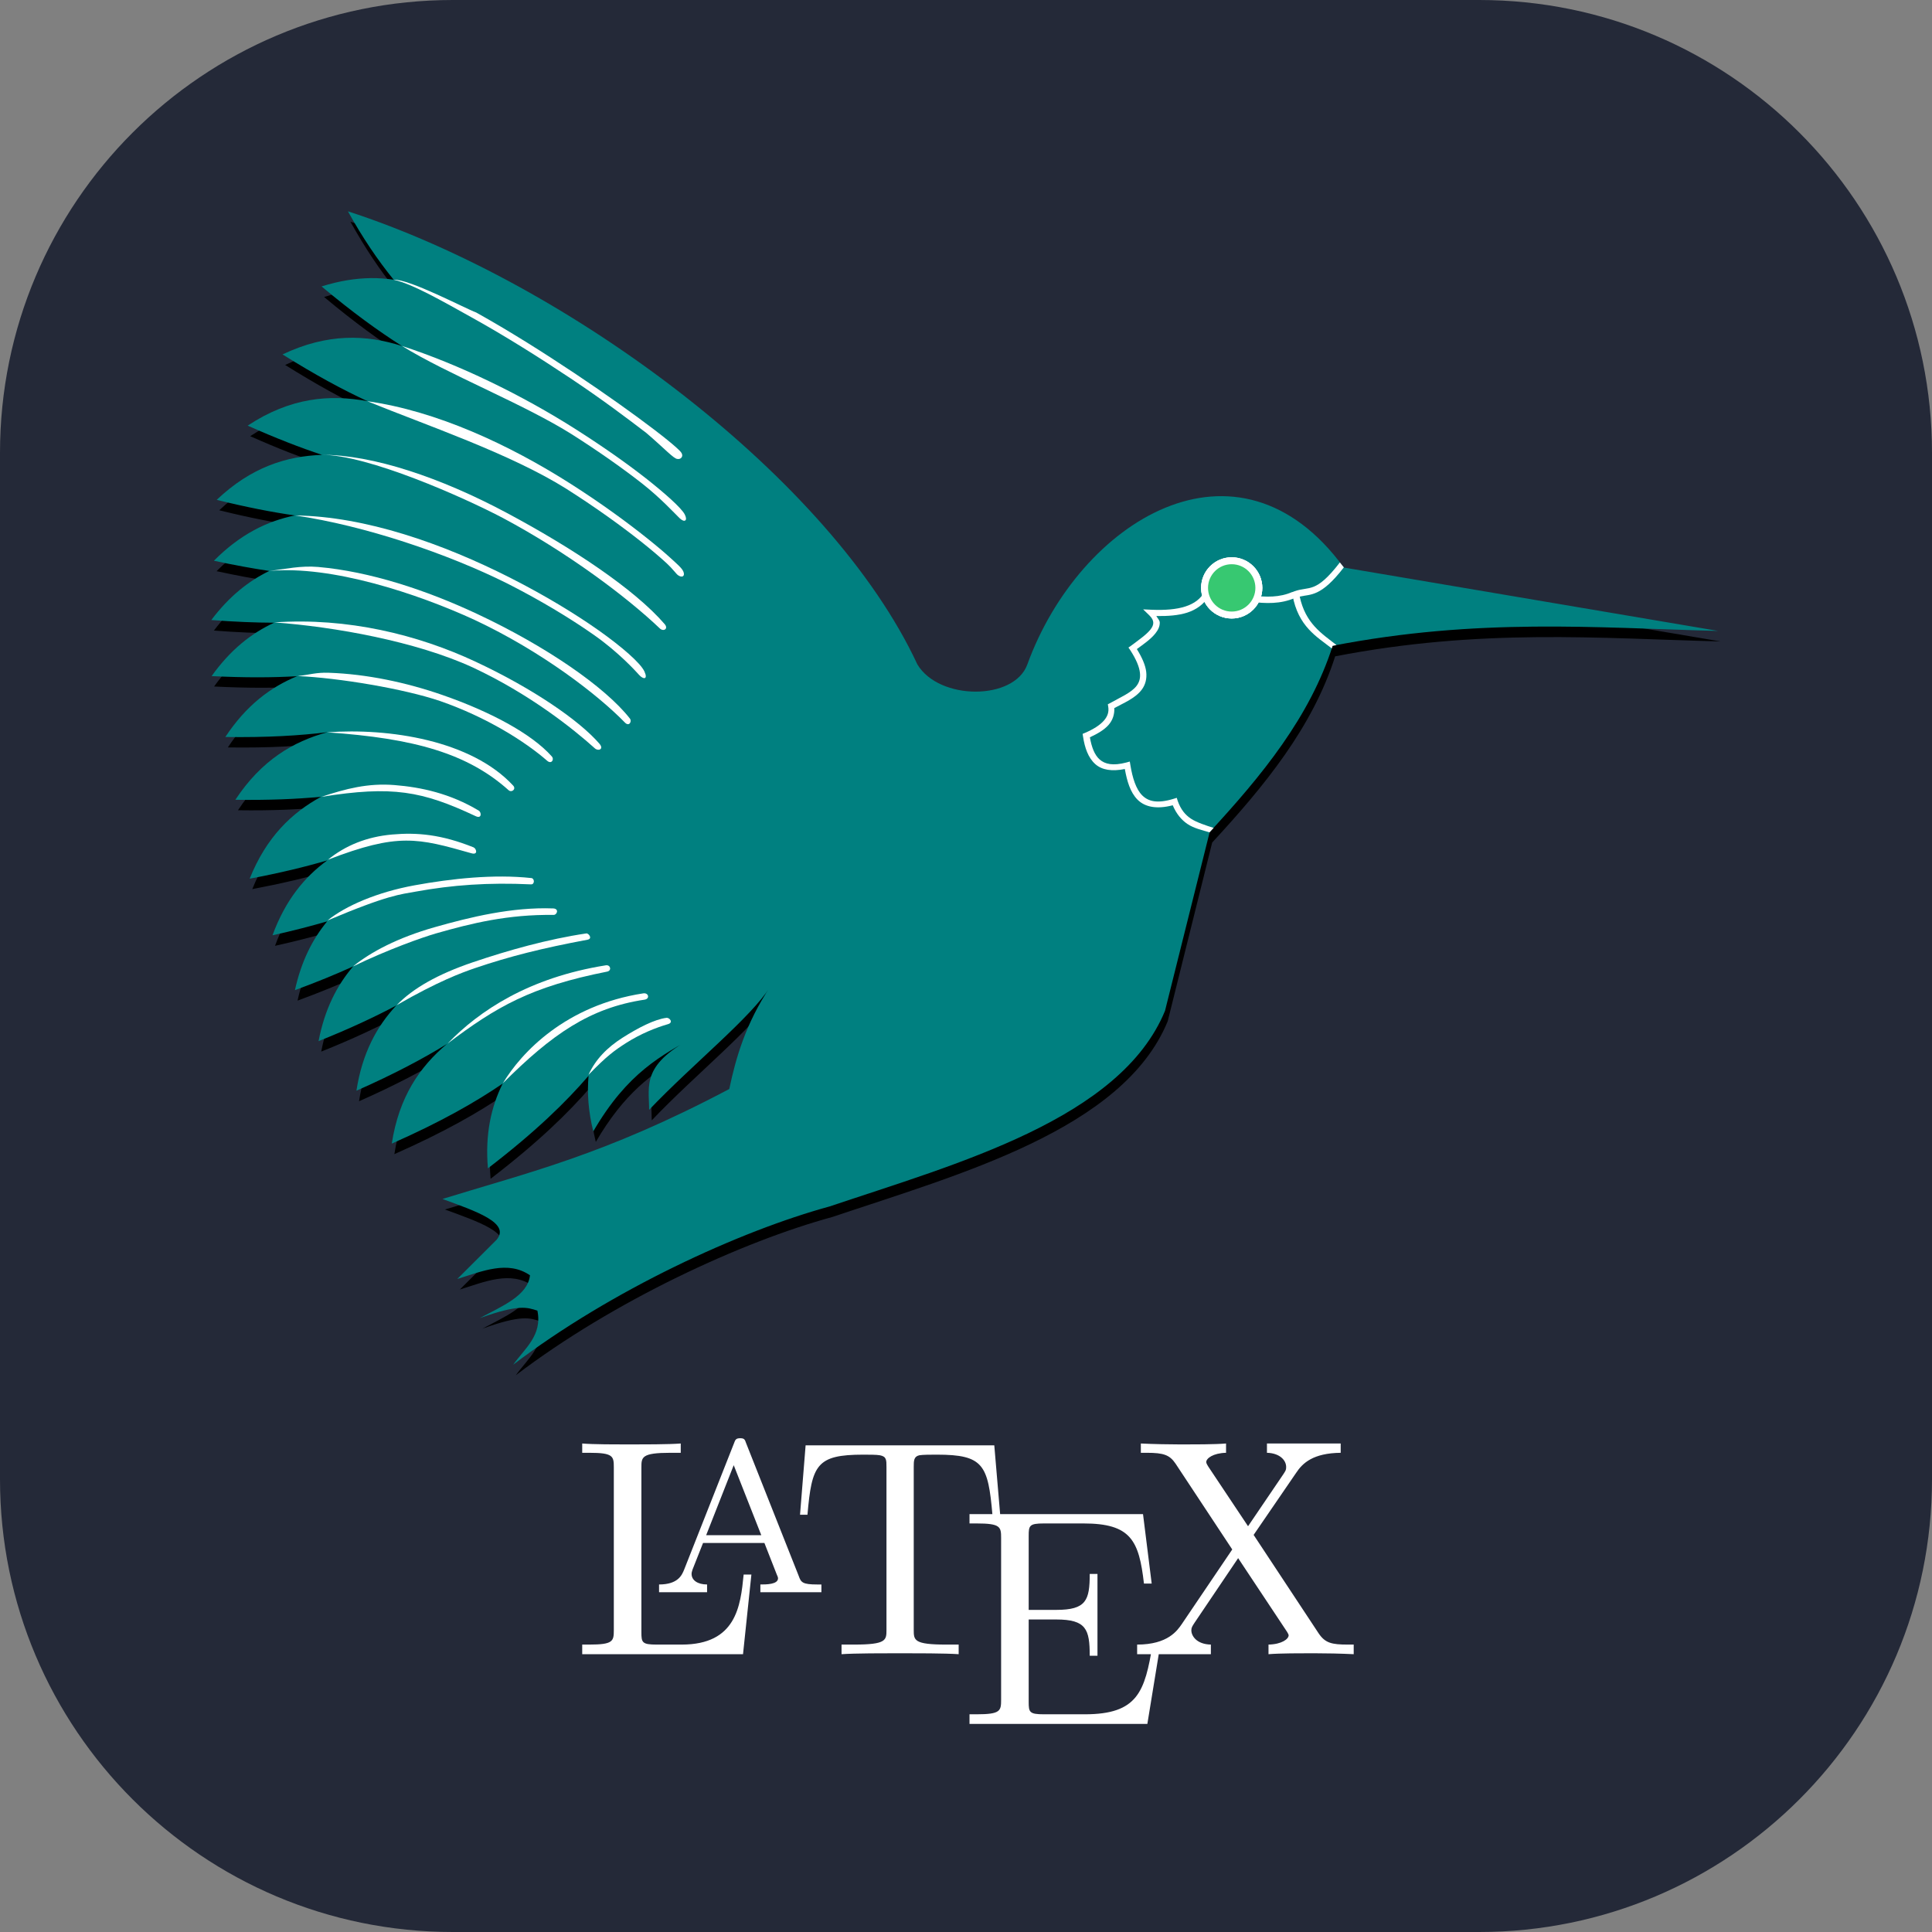 <svg width="256" height="256" viewBox="0 0 256 256" fill="none" xmlns="http://www.w3.org/2000/svg">
<rect x="0" y="0" width="256" height="256" fill="#808080" stroke="none"/>
<g clip-path="url(#clip0_10_388)">
<path d="M196 0H60C26.863 0 0 26.863 0 60V196C0 229.137 26.863 256 60 256H196C229.137 256 256 229.137 256 196V60C256 26.863 229.137 0 196 0Z" fill="#242938"/>
<path d="M166.112 203.383L171.737 195.172C172.599 193.858 173.995 192.544 177.649 192.503V191.271H167.878V192.503C169.52 192.544 170.423 193.447 170.423 194.392C170.423 194.802 170.341 194.884 170.054 195.336L165.373 202.233L160.118 194.351C160.036 194.227 159.831 193.899 159.831 193.735C159.831 193.242 160.734 192.544 162.458 192.503V191.271C161.063 191.395 158.066 191.395 156.506 191.395C155.233 191.395 152.687 191.354 151.168 191.271V192.503H151.948C154.206 192.503 154.986 192.79 155.767 193.94L163.279 205.312L156.588 215.206C156.013 216.027 154.781 217.916 150.676 217.916V219.189H160.447V217.916C158.558 217.875 157.86 216.766 157.86 216.027C157.86 215.658 157.983 215.494 158.271 215.042L164.06 206.462L170.546 216.233C170.628 216.397 170.751 216.561 170.751 216.684C170.751 217.177 169.848 217.875 168.083 217.916V219.189C169.52 219.065 172.517 219.065 174.036 219.065C175.76 219.065 177.649 219.106 179.373 219.189V217.916H178.593C176.458 217.916 175.596 217.711 174.734 216.438L166.112 203.383ZM153.755 217.875H152.728C151.702 224.156 150.758 227.153 143.737 227.153H138.318C136.389 227.153 136.307 226.866 136.307 225.511V214.59H139.96C143.943 214.59 144.394 215.904 144.394 219.394H145.421V208.555H144.394C144.394 212.045 143.943 213.318 139.96 213.318H136.307V203.506C136.307 202.151 136.389 201.864 138.318 201.864H143.573C149.855 201.864 150.922 204.122 151.579 209.828H152.605L151.456 200.632H128.465V201.864H129.409C132.571 201.864 132.653 202.315 132.653 203.793V225.224C132.653 226.702 132.571 227.153 129.409 227.153H128.465V228.426H152.031L153.755 217.875ZM131.749 191.518H106.747L106.008 200.714H106.993C107.568 194.104 108.184 192.749 114.383 192.749C115.122 192.749 116.19 192.749 116.6 192.832C117.462 192.996 117.462 193.447 117.462 194.392V215.945C117.462 217.341 117.462 217.916 113.152 217.916H111.509V219.189C113.193 219.065 117.339 219.065 119.228 219.065C121.116 219.065 125.345 219.065 127.028 219.189V217.916H125.386C121.075 217.916 121.075 217.341 121.075 215.945V194.392C121.075 193.57 121.075 192.996 121.814 192.831C122.266 192.749 123.374 192.749 124.154 192.749C130.313 192.749 130.928 194.104 131.503 200.714H132.53L131.749 191.518ZM98.865 191.23C98.7 190.738 98.618 190.573 98.085 190.573C97.551 190.573 97.428 190.738 97.264 191.23L90.654 207.981C90.366 208.679 89.874 209.951 87.328 209.951V210.978H93.692V209.951C92.419 209.951 91.639 209.377 91.639 208.555C91.639 208.35 91.68 208.268 91.762 207.981L93.158 204.45H101.287L102.929 208.638C103.011 208.802 103.093 209.007 103.093 209.13C103.093 209.951 101.533 209.951 100.753 209.951V210.978H108.841V209.951H108.266C106.337 209.951 106.131 209.664 105.844 208.843L98.865 191.23ZM97.222 194.145L100.876 203.424H93.569L97.222 194.145ZM99.563 208.638H98.536C98.126 212.825 97.551 217.916 90.325 217.916H87C85.07 217.916 84.988 217.629 84.988 216.274V194.474C84.988 193.078 84.988 192.503 88.847 192.503H90.202V191.271C88.724 191.395 85.029 191.395 83.346 191.395C81.745 191.395 78.543 191.395 77.147 191.271V192.503H78.091C81.252 192.503 81.334 192.955 81.334 194.433V215.986C81.334 217.464 81.252 217.916 78.091 217.916H77.147V219.189H98.454L99.563 208.638Z" fill="white"/>
<path d="M46.435 29.382C48.362 32.853 50.366 35.842 52.457 38.415L52.482 38.44C52.489 38.449 52.5 38.456 52.507 38.465C51.544 38.325 50.552 38.227 49.522 38.237C47.486 38.259 45.3 38.609 42.943 39.351C46.992 42.741 50.439 45.219 53.468 47.144C53.395 47.119 53.315 47.092 53.241 47.068L53.468 47.194C48.774 45.725 43.71 45.545 37.782 48.358C42.039 51.022 45.611 52.966 48.763 54.431C48.671 54.417 48.577 54.393 48.485 54.38L48.713 54.507C43.8 53.661 38.702 54.136 33.152 57.796C36.771 59.408 39.915 60.626 42.716 61.566H42.741L42.918 61.667C38.234 61.849 33.592 63.307 29.053 67.613C33.018 68.596 36.413 69.253 39.401 69.688C39.318 69.704 39.232 69.72 39.148 69.738C39.032 69.736 38.91 69.74 38.794 69.738L38.921 69.789C35.429 70.582 32.024 72.332 28.699 75.684C31.393 76.266 33.817 76.718 36.037 77.05C33.304 78.371 30.709 80.418 28.345 83.553C31.45 83.794 34.2 83.897 36.669 83.907C33.681 85.29 30.866 87.46 28.37 90.966C32.804 91.188 36.511 91.178 39.705 90.992C39.645 91.016 39.588 91.043 39.528 91.068C39.334 91.085 39.139 91.097 38.946 91.118L39.224 91.219C35.903 92.677 32.829 95.04 30.192 99.037C35.702 99.118 40.067 98.858 43.728 98.405C43.616 98.435 43.51 98.474 43.399 98.506C43.258 98.514 43.108 98.521 42.969 98.531L43.146 98.582C38.829 99.868 34.842 102.345 31.533 107.362C35.984 107.427 39.701 107.258 42.893 106.957C42.824 106.995 42.76 107.045 42.691 107.083C38.877 109.211 35.598 112.407 33.43 117.812C37.345 117.07 40.627 116.288 43.475 115.459C43.428 115.496 43.37 115.522 43.323 115.56L43.5 115.535C40.568 117.723 38.103 120.788 36.441 125.326C39.136 124.731 41.544 124.104 43.703 123.479C41.765 125.821 40.269 128.745 39.427 132.588C42.354 131.51 44.892 130.473 47.144 129.45C47.117 129.482 47.095 129.519 47.068 129.552C47.022 129.588 46.961 129.616 46.916 129.653L46.992 129.627C44.927 132.102 43.351 135.215 42.564 139.343C46.685 137.696 50.037 136.114 52.862 134.612C52.782 134.689 52.684 134.762 52.609 134.84L52.685 134.814C50.186 137.555 48.321 141.075 47.574 145.922C52.438 143.774 56.186 141.778 59.263 139.9C59.23 139.933 59.194 139.968 59.162 140.001L59.364 139.9C55.87 142.892 53.19 146.863 52.255 152.93C58.81 150.036 63.395 147.415 66.955 144.985C65.426 148.077 64.618 151.679 65.007 156.194C71.343 151.333 75.354 147.414 78.341 143.948C78.336 143.998 78.345 144.05 78.341 144.1C78.159 146.297 78.296 148.678 78.948 151.311C82.704 144.857 86.461 142.182 90.283 139.976C85.503 143.074 86.361 145.585 86.361 148.452C92.045 142.466 99.952 136.109 102.377 132.133C99.135 137.001 97.841 141.624 96.988 145.694C80.402 154.466 70.28 156.762 58.959 160.267C63.351 161.878 68.065 163.443 66.12 165.682L60.933 170.869C64.249 169.838 67.637 168.351 70.573 170.363C70.285 173.083 66.854 174.47 63.919 176.056C69.086 174.194 70.201 174.632 71.56 175.069C72.238 178.328 69.881 180.076 68.346 182.229C81.362 172.332 98.336 164.519 110.297 161.254C127.12 155.589 148.827 149.683 154.727 135.32L160.622 111.637C167.538 104.152 173.899 96.403 176.916 86.968C196.175 83.242 211.755 84.578 228 84.995C226.519 84.748 178.408 76.595 178.408 76.595C164.345 57.353 143.365 70.439 136.458 89.448C134.715 94.246 124.767 94.235 121.885 89.423C110.489 64.888 75.885 38.942 46.435 29.382Z" fill="black"/>
<path d="M46.1 28C48.04 31.496 50.058 34.479 52.164 37.064C51.201 36.923 50.209 36.84 49.178 36.851C47.143 36.873 44.967 37.211 42.61 37.953C46.723 41.397 50.2 43.911 53.266 45.849C48.529 44.335 43.427 44.12 37.435 46.963C41.812 49.702 45.486 51.682 48.702 53.16C43.689 52.236 38.49 52.657 32.817 56.398C36.563 58.068 39.802 59.321 42.677 60.273C37.958 60.438 33.288 61.895 28.717 66.231C32.682 67.215 36.079 67.867 39.067 68.302C35.41 69.041 31.822 70.795 28.345 74.3C31.039 74.882 33.464 75.321 35.683 75.653C32.951 76.974 30.364 79.021 28 82.156C31.104 82.397 33.851 82.504 36.32 82.514C33.333 83.896 30.536 86.081 28.04 89.587C32.474 89.809 36.178 89.787 39.373 89.6C35.861 91.036 32.625 93.461 29.858 97.655C35.368 97.736 39.733 97.471 43.393 97.018C38.85 98.252 34.645 100.732 31.185 105.976C35.636 106.04 39.352 105.879 42.544 105.577C38.641 107.704 35.289 110.93 33.082 116.433C37.1 115.672 40.467 114.857 43.367 114.004C40.346 116.202 37.808 119.289 36.108 123.93C38.803 123.335 41.195 122.711 43.353 122.086C41.416 124.428 39.923 127.36 39.08 131.202C42.007 130.125 44.539 129.08 46.79 128.057C44.651 130.56 43.018 133.729 42.212 137.957C46.333 136.309 49.685 134.735 52.51 133.233C49.92 136.001 47.993 139.563 47.228 144.526C52.245 142.311 56.095 140.259 59.224 138.329C55.63 141.341 52.866 145.347 51.913 151.533C58.468 148.639 63.043 146.014 66.603 143.584C65.074 146.676 64.264 150.296 64.652 154.81C70.988 149.949 75.001 146.014 77.988 142.549C77.787 144.787 77.945 147.221 78.612 149.914C83.16 142.099 87.68 139.817 92.358 137.209C84.907 140.96 86.012 143.784 86.012 147.061C91.696 141.075 99.622 134.728 102.047 130.752C98.806 135.62 97.486 140.23 96.633 144.3C80.047 153.071 69.949 155.364 58.627 158.87C63.019 160.481 67.725 162.058 65.78 164.298L60.591 169.473C63.908 168.442 67.289 166.971 70.225 168.982C69.937 171.702 66.499 173.076 63.564 174.662C68.731 172.8 69.849 173.23 71.207 173.666C71.886 176.926 69.53 178.679 67.996 180.832C81.012 170.936 97.996 163.117 109.956 159.852C126.78 154.186 148.472 148.298 154.371 133.936L160.29 110.248C167.206 102.763 173.568 95.001 176.586 85.566C195.844 81.84 211.417 83.186 227.663 83.602C226.182 83.356 178.059 75.202 178.059 75.202C163.996 55.96 143.032 69.039 136.125 88.048C134.382 92.845 124.436 92.847 121.555 88.034C110.159 63.5 75.55 37.56 46.1 28Z" fill="#008080"/>
<path d="M159.722 78.214L159.596 78.416C159.096 79.346 158.252 79.981 157.065 80.364C155.878 80.748 154.358 80.871 152.587 80.794L151.474 80.744L152.283 81.528C152.694 81.924 152.809 82.239 152.815 82.515C152.821 82.791 152.702 83.089 152.435 83.426C151.902 84.1 150.843 84.832 149.854 85.576L149.525 85.804L149.753 86.133C150.578 87.398 150.955 88.371 151.044 89.119C151.132 89.866 150.958 90.402 150.613 90.864C149.924 91.79 148.409 92.416 147.046 93.192L146.793 93.319L146.844 93.622C146.961 94.334 146.769 94.915 146.262 95.495C145.754 96.074 144.9 96.627 143.757 97.114L143.453 97.24L143.504 97.569C143.732 99.093 144.19 100.418 145.148 101.263C146.025 102.037 147.352 102.241 149.045 101.896C149.34 103.52 149.763 104.996 150.74 105.97C151.731 106.956 153.299 107.248 155.395 106.703C155.867 107.84 156.557 108.651 157.344 109.183C158.208 109.767 159.337 110.003 160.265 110.291L160.816 109.699C159.894 109.413 158.533 108.97 157.799 108.474C157.065 107.978 156.469 107.298 156.053 106.121L155.927 105.717L155.522 105.843C153.366 106.506 152.17 106.207 151.347 105.388C150.524 104.568 150.061 103.086 149.779 101.365L149.703 100.909L149.247 101.036C147.47 101.499 146.421 101.262 145.705 100.631C145.036 100.041 144.64 98.996 144.415 97.696C145.444 97.22 146.327 96.699 146.894 96.051C147.449 95.418 147.689 94.637 147.653 93.825C148.909 93.134 150.424 92.54 151.297 91.371C151.753 90.759 151.99 89.955 151.879 89.017C151.778 88.164 151.36 87.179 150.639 86.007C151.524 85.355 152.485 84.701 153.093 83.932C153.431 83.504 153.686 83.031 153.675 82.49C153.669 82.191 153.382 81.92 153.22 81.629C154.759 81.65 156.161 81.548 157.318 81.174C158.538 80.78 159.496 80.061 160.127 79.074C161.949 79.083 163.835 79.484 165.744 79.732C167.704 79.987 169.7 80.055 171.589 79.226L171.234 78.442C169.563 79.175 167.778 79.145 165.87 78.897C163.963 78.649 161.976 78.199 159.975 78.214L159.722 78.214Z" fill="white"/>
<path d="M166.803 77.899C166.803 79.884 165.193 81.494 163.207 81.494C161.222 81.494 159.612 79.884 159.612 77.899C159.612 75.913 161.222 74.304 163.207 74.304C165.193 74.304 166.803 75.913 166.803 77.899Z" fill="white" stroke="white" stroke-width="0.916"/>
<path d="M177.54 74.526C174.312 78.725 173.501 77.64 171.536 78.344L171.207 78.471L171.258 78.825C172.014 83.042 174.513 84.382 176.464 85.915L176.573 85.574L177.092 85.475C175.137 83.939 172.997 82.637 172.219 79.053C173.65 78.714 175.015 79.147 178.064 75.181L177.54 74.526Z" fill="white"/>
<path d="M53.261 45.839C59.36 49.62 69.398 53.52 75.845 57.594C79.391 59.852 82.576 62.102 85.055 64.046C87.533 65.99 89.365 67.998 90.039 68.651C90.713 69.304 91.171 68.995 90.722 68.145C90.274 67.294 88.066 65.328 85.561 63.363C83.055 61.397 79.868 59.157 76.3 56.886C69.165 52.343 60.791 48.281 53.261 45.839Z" fill="white"/>
<path d="M52.164 37.062C54.721 37.652 58.495 39.833 62.691 42.166C66.887 44.499 71.46 47.37 75.645 50.161C79.829 52.952 83.056 55.395 85.635 57.364C88.085 59.46 89.294 60.817 89.763 60.813C89.827 60.826 89.891 60.827 89.991 60.813C90.091 60.799 90.26 60.722 90.345 60.56C90.43 60.398 90.397 60.262 90.37 60.18C90.343 60.099 90.329 60.055 90.294 60.003C90.156 59.795 89.945 59.601 89.636 59.32C89.02 58.759 88.001 57.934 86.701 56.942C84.102 54.958 80.324 52.253 76.126 49.452C71.927 46.652 67.321 43.756 63.095 41.407C61.593 40.85 54.227 36.954 52.164 37.062Z" fill="white"/>
<path d="M48.67 53.163C56.498 56.358 67.634 60.111 75.067 64.783C79.06 67.319 82.539 69.846 85.137 71.918C86.436 72.954 87.52 73.886 88.325 74.625C89.129 75.365 89.583 76.036 89.843 76.219C90.387 76.603 90.804 76.348 90.551 75.739C90.36 75.278 89.731 74.751 88.906 73.993C88.082 73.235 86.979 72.306 85.668 71.26C83.045 69.168 79.544 66.603 75.522 64.049C67.478 58.941 57.862 54.451 48.67 53.163Z" fill="white"/>
<path d="M42.646 60.264C48.746 60.268 61.349 65.852 66.66 68.65C75.273 73.244 83.105 79.148 87.433 83.274C87.913 83.732 88.615 83.328 88.066 82.693C84.046 78.034 75.742 72.544 67.065 67.916C58.389 63.289 49.405 60.257 42.646 60.264Z" fill="white"/>
<path d="M39.121 68.299C48.292 69.641 59.286 73.343 67.296 77.354C71.766 79.624 75.752 82.055 78.809 84.211C81.865 86.367 84.122 88.795 84.679 89.423C85.236 90.051 85.899 90.077 85.387 88.968C84.876 87.858 82.386 85.687 79.29 83.502C76.193 81.318 72.181 78.882 67.677 76.595C58.667 72.02 48.406 68.422 39.121 68.299Z" fill="white"/>
<path d="M42.148 75.125C39.87 74.927 37.819 75.394 35.729 75.655C43.879 74.891 55.274 78.633 62.871 82.134C71.819 86.329 79.249 92.088 82.809 95.746C83.366 96.319 83.76 95.589 83.467 95.215C80.152 90.984 72.26 85.585 63.225 81.35C56.449 78.173 48.984 75.722 42.148 75.125Z" fill="white"/>
<path d="M36.358 82.47C44.377 83.064 55.114 84.984 62.636 88.437C70.2 91.975 75.94 96.562 78.828 99.165C79.273 99.566 80.059 99.282 79.436 98.558C76.8 95.496 70.671 91.26 63.014 87.678C55.358 84.097 46.058 81.803 36.358 82.47Z" fill="white"/>
<path d="M43.56 89.144C41.868 89.087 41.074 89.403 39.442 89.58C44.885 89.82 53.535 91.267 58.311 92.889C64.51 95.039 69.607 98.278 72.506 100.808C73.066 101.297 73.483 100.641 73.113 100.226C70.398 97.179 64.88 94.261 58.59 92.079C53.872 90.442 48.636 89.316 43.56 89.144Z" fill="white"/>
<path d="M43.326 97.037C54.962 97.822 61.998 99.873 67.391 104.704C67.795 105.066 68.433 104.567 67.998 104.096C62.464 98.1 51.567 96.429 43.326 97.037Z" fill="white"/>
<path d="M52.286 104.026C48.759 103.743 45.808 104.513 42.593 105.584C52 104.084 55.912 104.803 63.039 108.15C63.851 108.532 63.804 107.633 63.444 107.417C59.658 105.141 55.813 104.31 52.286 104.026Z" fill="white"/>
<path d="M51.951 110.578C48.616 110.874 45.784 112.019 43.45 113.918C52.766 110.328 55.34 111.042 62.465 113.062C63.402 113.327 63.111 112.425 62.743 112.277C58.477 110.567 55.286 110.283 51.951 110.578Z" fill="white"/>
<path d="M70.409 116.348C65.439 115.811 59.839 116.413 54.924 117.31C50.01 118.206 45.783 120.026 43.398 121.967C51.569 118.516 53.058 118.524 55.077 118.145C59.918 117.262 64.718 116.917 70.359 117.183C70.871 117.207 70.844 116.395 70.409 116.348Z" fill="white"/>
<path d="M73.294 120.371C67.907 120.168 62.344 121.501 57.531 122.876C52.718 124.252 49.146 126.128 46.791 128.044C51.557 125.752 55.992 124.2 57.758 123.686C62.504 122.33 67.291 121.155 73.345 121.231C73.815 121.238 74.119 120.402 73.294 120.371Z" fill="white"/>
<path d="M77.692 123.683C72.619 124.432 67.3 125.93 62.663 127.503C58.026 129.076 54.726 130.945 52.573 133.182C58.088 130.016 61.121 128.906 62.916 128.288C67.496 126.734 71.772 125.652 77.844 124.518C78.572 124.382 77.988 123.639 77.692 123.683Z" fill="white"/>
<path d="M80.273 127.909C70.099 129.529 63.506 133.919 59.316 138.271C65.81 133.378 70.328 130.749 80.45 128.743C81.09 128.616 80.897 127.809 80.273 127.909Z" fill="white"/>
<path d="M85.23 131.626C74.998 133.203 69.097 139.423 66.639 143.529C73.113 137.062 78.152 133.542 85.407 132.461C86.141 132.352 85.954 131.515 85.23 131.626Z" fill="white"/>
<path d="M88.318 134.867C86.722 135.066 84.551 136.196 82.499 137.498C80.447 138.8 78.899 140.384 77.976 142.425C80.447 139.875 81.437 139.184 82.954 138.207C84.924 136.957 86.909 136.17 88.521 135.702C89.276 135.483 88.705 134.819 88.318 134.867Z" fill="white"/>
<path d="M166.803 77.899C166.803 79.884 165.193 81.494 163.207 81.494C161.222 81.494 159.612 79.884 159.612 77.899C159.612 75.913 161.222 74.304 163.207 74.304C165.193 74.304 166.803 75.913 166.803 77.899Z" fill="white" stroke="white" stroke-width="0.916"/>
<path d="M166.803 77.899C166.803 79.884 165.193 81.494 163.207 81.494C161.222 81.494 159.612 79.884 159.612 77.899C159.612 75.913 161.222 74.304 163.207 74.304C165.193 74.304 166.803 75.913 166.803 77.899Z" fill="#37C871" stroke="white" stroke-width="0.916"/>
</g>
<defs>
<clipPath id="clip0_10_388">
<rect width="256" height="256" fill="white"/>
</clipPath>
</defs>
</svg>
